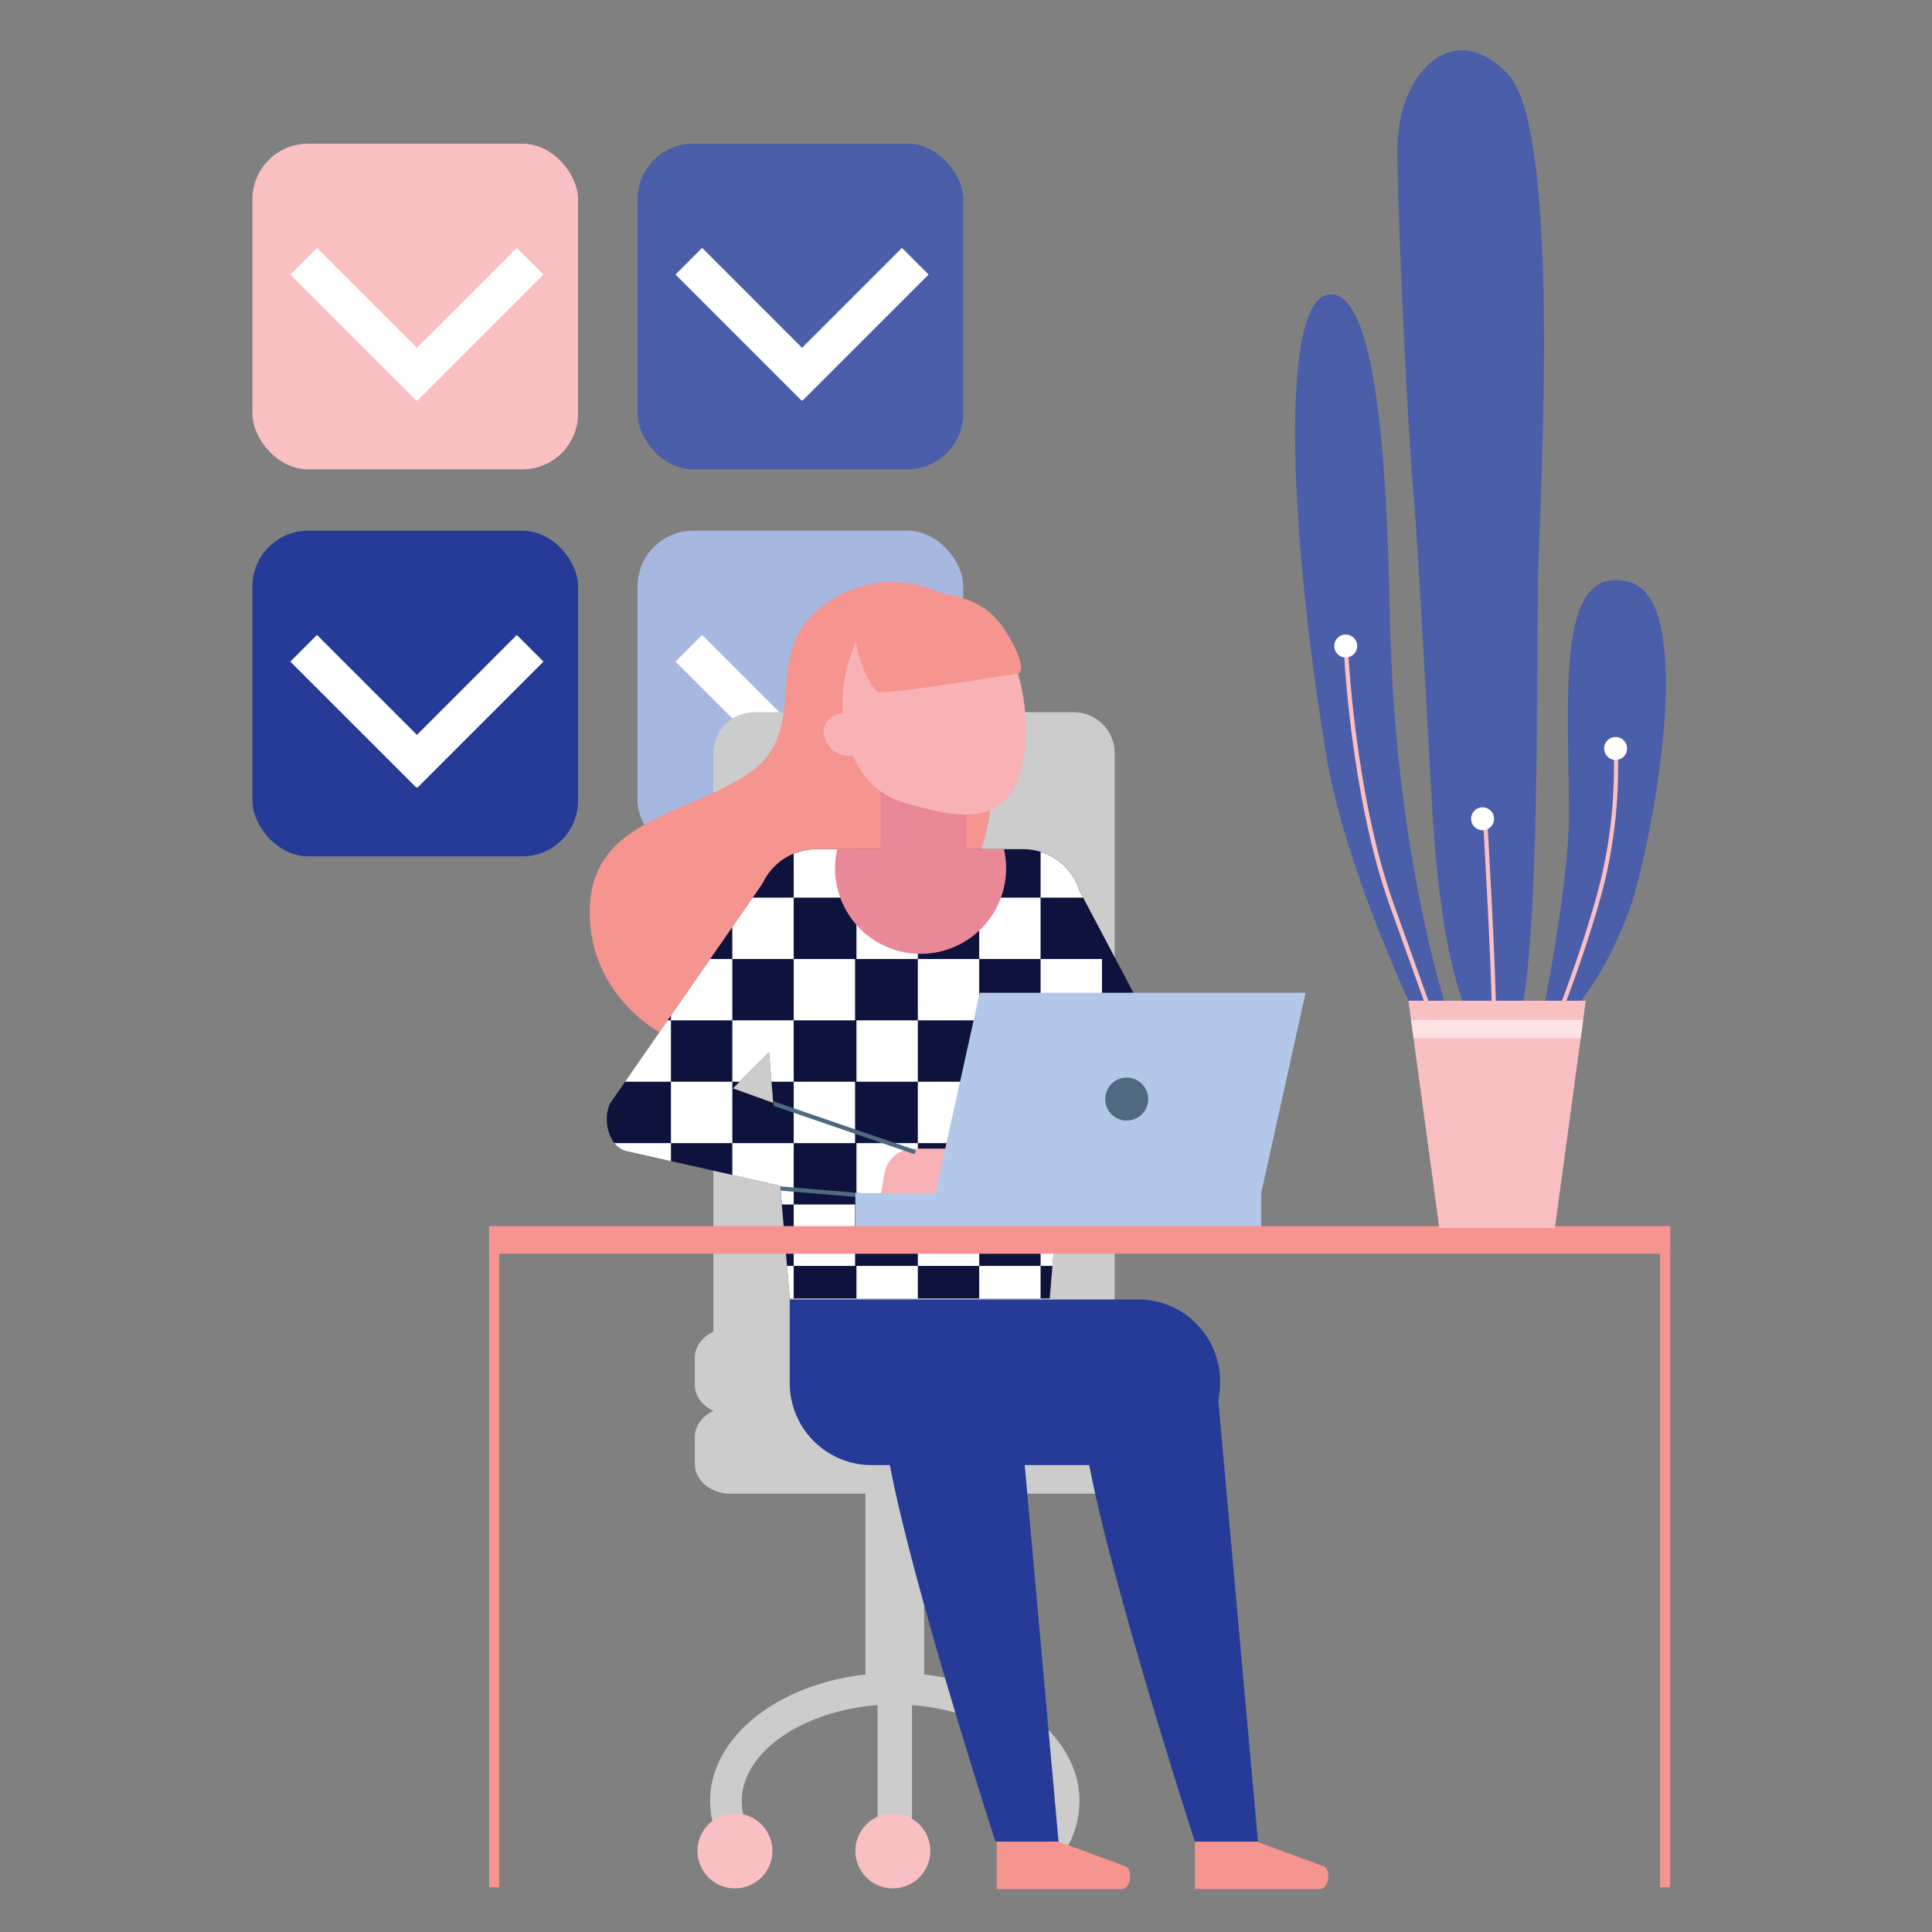 <svg id="Layer_1" data-name="Layer 1" xmlns="http://www.w3.org/2000/svg" xmlns:xlink="http://www.w3.org/1999/xlink" viewBox="0 0 600 600"><rect x="0" y="0" width="600" height="600" fill="#808080" stroke="none"/><defs><style>.cls-1{fill:none;}.cls-2{fill:#fac0c1;}.cls-3{fill:#a6b8df;}.cls-4{fill:#fff;}.cls-5{fill:#263b97;}.cls-6{fill:#4a5eaa;}.cls-7{fill:#ccc;}.cls-8{fill:#f6948f;}.cls-9{fill:#0d133d;}.cls-10{clip-path:url(#clip-path);}.cls-11{fill:#f8b2b6;}.cls-12{clip-path:url(#clip-path-2);}.cls-13{fill:#4f6980;}.cls-14{fill:#b3c7e8;}.cls-15{fill:#e98896;}.cls-16{clip-path:url(#clip-path-4);}.cls-17{fill:#fde2e3;}</style><clipPath id="clip-path"><path class="cls-1" d="M194.12,357.39l48.2,10.87,2.94,35H326l6.42-76.14,30.81,2.46-27.88-52.74a18.35,18.35,0,0,0-17.58-13.1H253.49a18.36,18.36,0,0,0-16.64,10.57l-47.43,68.4C187.08,347.69,188.88,355.66,194.12,357.39ZM227.63,338l11.19-11.2,1.33,15.71Z"/></clipPath><clipPath id="clip-path-2"><path class="cls-1" d="M245.26,403.24H326l10.08-119.61a18.37,18.37,0,0,0-18.31-19.91H253.49a18.37,18.37,0,0,0-18.3,19.91Z"/></clipPath><clipPath id="clip-path-4"><polygon class="cls-2" points="492.48 310.79 437.41 310.79 447 381.39 482.88 381.39 492.48 310.79"/></clipPath></defs><title>main_login</title><rect class="cls-3" x="198" y="164.81" width="101.14" height="101.14" rx="17.3"/><rect class="cls-4" x="237.02" y="215.04" width="55.33" height="11.7" transform="translate(-78.67 251.86) rotate(-45)"/><rect class="cls-4" x="227.63" y="193.23" width="11.7" height="55.33" transform="translate(-87.81 229.78) rotate(-45)"/><rect class="cls-5" x="78.39" y="164.81" width="101.14" height="101.14" rx="17.3"/><rect class="cls-4" x="117.41" y="215.04" width="55.33" height="11.7" transform="translate(-113.7 167.29) rotate(-45)"/><rect class="cls-4" x="108.01" y="193.23" width="11.7" height="55.33" transform="translate(-122.84 145.2) rotate(-45)"/><rect class="cls-6" x="198" y="44.62" width="101.14" height="101.14" rx="17.3"/><rect class="cls-4" x="237.02" y="94.84" width="55.33" height="11.7" transform="translate(6.32 216.65) rotate(-45)"/><rect class="cls-4" x="227.63" y="73.03" width="11.7" height="55.33" transform="translate(-2.82 194.58) rotate(-45)"/><rect class="cls-2" x="78.39" y="44.62" width="101.14" height="101.14" rx="17.3"/><rect class="cls-4" x="117.41" y="94.84" width="55.33" height="11.7" transform="translate(-28.71 132.08) rotate(-45)"/><rect class="cls-4" x="108.01" y="73.03" width="11.7" height="55.33" transform="translate(-37.85 110) rotate(-45)"/><path class="cls-7" d="M221.53,414.5V233.91a12.71,12.71,0,0,1,12.72-12.72h99.2a12.72,12.72,0,0,1,12.72,12.72V412.47Z"/><rect class="cls-7" x="268.77" y="455.08" width="18.23" height="69.78"/><rect class="cls-7" x="272.54" y="504.74" width="10.69" height="69.78"/><path class="cls-7" d="M343.29,463.88H226.83c-6.1,0-11.05-4.13-11.05-9.22v-8.38c0-5.1,4.95-9.22,11.05-9.22H343.29c6.1,0,11,4.12,11,9.22v8.38C354.34,459.75,349.39,463.88,343.29,463.88Z"/><path class="cls-7" d="M343.29,439.29H226.83c-6.1,0-11.05-4.13-11.05-9.22v-8.38c0-5.09,4.95-9.22,11.05-9.22H343.29c6.1,0,11,4.13,11,9.22v8.38C354.34,435.16,349.39,439.29,343.29,439.29Z"/><path class="cls-7" d="M225.59,575.79a29.91,29.91,0,0,1-5.06-16.48c0-21.93,25.73-39.78,57.36-39.78s57.35,17.85,57.35,39.78a29.66,29.66,0,0,1-4.36,15.36l-8.43-5a20,20,0,0,0,3-10.33c0-16.24-21.77-30-47.54-30s-47.55,13.73-47.55,30a20.28,20.28,0,0,0,3.48,11.14Z"/><path class="cls-2" d="M216.62,574.83a11.63,11.63,0,1,1,11.63,11.62A11.63,11.63,0,0,1,216.62,574.83Z"/><path class="cls-2" d="M265.65,574.83a11.63,11.63,0,1,1,11.63,11.62A11.63,11.63,0,0,1,265.65,574.83Z"/><path class="cls-8" d="M314,202.54c-13.56-19.49-38.15-29.66-58.49-14.41s-2.54,39-23.73,52.56S180,255.1,183.41,288.16C186,313,211.53,331.5,237,326.41s70.21-40,71.06-81.48S314,202.54,314,202.54Z"/><path class="cls-5" d="M353.46,403.56H245.26v26A25.46,25.46,0,0,0,270.71,455h82.75a25.45,25.45,0,0,0,25.45-25.45V429A25.45,25.45,0,0,0,353.46,403.56Z"/><path class="cls-9" d="M245.26,403.24H326l10.08-119.61a18.37,18.37,0,0,0-18.31-19.91H253.49a18.37,18.37,0,0,0-18.3,19.91Z"/><path class="cls-5" d="M377.34,423.62l13.33,148.31h-19.6S339.72,475.36,336.58,444s19.6-25.86,19.6-25.86Z"/><path class="cls-5" d="M315.42,423.62l13.32,148.31H309.15S277.79,475.36,274.66,444s19.59-25.86,19.59-25.86Z"/><polygon class="cls-9" points="334.23 274.69 363.23 329.56 324.04 326.43 334.23 274.69"/><path class="cls-9" d="M240,269.79l-50.55,72.9c-2.34,5-.54,13,4.7,14.7L272.31,375l10.19-17.24L227.63,338,267,298.6Z"/><g class="cls-10"><rect class="cls-4" x="189.31" y="316.88" width="19.06" height="19.06"/><rect class="cls-4" x="208.37" y="335.94" width="19.06" height="19.06"/><rect class="cls-4" x="189.31" y="355.01" width="19.06" height="19.06"/><rect class="cls-4" x="208.37" y="374.07" width="19.06" height="19.06"/><rect class="cls-4" x="189.31" y="393.13" width="19.06" height="19.06"/><rect class="cls-4" x="208.37" y="412.19" width="19.06" height="19.06"/><rect class="cls-4" x="227.43" y="316.88" width="19.06" height="19.06"/><rect class="cls-4" x="246.49" y="335.94" width="19.06" height="19.06"/><rect class="cls-4" x="227.43" y="355.01" width="19.06" height="19.06"/><rect class="cls-4" x="246.49" y="374.07" width="19.06" height="19.06"/><rect class="cls-4" x="227.43" y="393.13" width="19.06" height="19.06"/><rect class="cls-4" x="246.49" y="412.19" width="19.06" height="19.06"/><rect class="cls-4" x="189.31" y="202.51" width="19.06" height="19.06"/><rect class="cls-4" x="208.37" y="221.57" width="19.06" height="19.06"/><rect class="cls-4" x="189.31" y="240.63" width="19.06" height="19.06"/><rect class="cls-4" x="208.37" y="259.7" width="19.06" height="19.06"/><rect class="cls-4" x="189.31" y="278.76" width="19.06" height="19.06"/><rect class="cls-4" x="208.37" y="297.82" width="19.06" height="19.06"/><rect class="cls-4" x="227.43" y="202.51" width="19.06" height="19.06"/><rect class="cls-4" x="246.49" y="221.57" width="19.06" height="19.06"/><rect class="cls-4" x="227.43" y="240.63" width="19.06" height="19.06"/><rect class="cls-4" x="246.49" y="259.7" width="19.06" height="19.06"/><rect class="cls-4" x="227.43" y="278.76" width="19.06" height="19.06"/><rect class="cls-4" x="246.49" y="297.82" width="19.06" height="19.06"/><rect class="cls-4" x="265.98" y="316.88" width="19.06" height="19.06"/><rect class="cls-4" x="285.04" y="335.94" width="19.06" height="19.06"/><rect class="cls-4" x="265.98" y="355.01" width="19.06" height="19.06"/><rect class="cls-4" x="285.04" y="374.07" width="19.06" height="19.06"/><rect class="cls-4" x="265.98" y="393.13" width="19.06" height="19.06"/><rect class="cls-4" x="285.04" y="412.19" width="19.06" height="19.06"/><rect class="cls-4" x="304.1" y="316.88" width="19.06" height="19.06"/><rect class="cls-4" x="323.17" y="335.94" width="19.06" height="19.06"/><rect class="cls-4" x="304.1" y="355.01" width="19.06" height="19.06"/><rect class="cls-4" x="323.17" y="374.07" width="19.06" height="19.06"/><rect class="cls-4" x="304.1" y="393.13" width="19.06" height="19.06"/><rect class="cls-4" x="323.17" y="412.19" width="19.06" height="19.06"/><rect class="cls-4" x="265.98" y="202.51" width="19.06" height="19.06"/><rect class="cls-4" x="285.04" y="221.57" width="19.06" height="19.06"/><rect class="cls-4" x="265.98" y="240.63" width="19.06" height="19.06"/><rect class="cls-4" x="285.04" y="259.7" width="19.06" height="19.06"/><rect class="cls-4" x="265.98" y="278.76" width="19.06" height="19.06"/><rect class="cls-4" x="285.04" y="297.82" width="19.06" height="19.06"/><rect class="cls-4" x="304.1" y="202.51" width="19.06" height="19.06"/><rect class="cls-4" x="323.17" y="221.57" width="19.06" height="19.06"/><rect class="cls-4" x="304.1" y="240.63" width="19.06" height="19.06"/><rect class="cls-4" x="323.17" y="259.7" width="19.06" height="19.06"/><rect class="cls-4" x="304.1" y="278.76" width="19.06" height="19.06"/><rect class="cls-4" x="323.17" y="297.82" width="19.06" height="19.06"/></g><path class="cls-11" d="M273.59,370.82h32.14l2.35-14.11H283.82a9.31,9.31,0,0,0-9.17,7.77Z"/><path class="cls-8" d="M390.28,571.93H371.07v14.73H410c2.57,0,3.46-5.77,1.2-7Z"/><path class="cls-8" d="M328.74,571.93h-19.2v14.73h38.95c2.57,0,3.45-5.77,1.2-7Z"/><g class="cls-12"><rect class="cls-13" x="259.14" y="323.61" width="1.31" height="51.64" transform="translate(-155.03 481.76) rotate(-71.06)"/><rect class="cls-13" x="250.39" y="341.68" width="1.31" height="56.31" transform="translate(-138.58 588.91) rotate(-85.18)"/></g><polygon class="cls-14" points="290.39 370.96 391.58 370.96 405.46 308.31 304.27 308.31 290.39 370.96"/><rect class="cls-14" x="265.64" y="370.52" width="126.02" height="10.68"/><path class="cls-13" d="M343.24,341.32a6.67,6.67,0,1,0,6.67-6.66A6.67,6.67,0,0,0,343.24,341.32Z"/><rect class="cls-8" x="151.9" y="380.78" width="366.78" height="8.59"/><rect class="cls-8" x="151.9" y="382.33" width="3.14" height="203.8"/><rect class="cls-8" x="515.54" y="382.33" width="3.14" height="203.8"/><g class="cls-12"><circle class="cls-15" cx="285.87" cy="269.64" r="26.56" transform="translate(-42.05 486.18) rotate(-76.76)"/></g><path class="cls-15" d="M280.54,271.17h12.54c3.9,0,7.05-3.56,7.05-7.95V247.76c0-4.39-3.15-7.95-7.05-7.95H280.54c-3.9,0-7.06,3.56-7.06,7.95v15.46C273.48,267.61,276.64,271.17,280.54,271.17Z"/><path class="cls-11" d="M316.89,239.79c-5,17-19.29,14.44-36.33,9.4s-22.08-26.63-17.05-43.68,18.24-23.09,35.29-18S321.93,222.74,316.89,239.79Z"/><path class="cls-6" d="M477.76,321.71c4.75-.95,17.57-10.92,28-38.46,6-15.74,22.79-96.87,0-102.57s-18.52,35.14-18.52,72.65C487.26,276.2,477.76,321.71,477.76,321.71Z"/><path class="cls-6" d="M467.32,325.51c12-.8,9.49-122,10.44-150.53S484.41,40.13,468.27,23s-32.77-1.9-34.19,20.18c-.68,10.47,2.85,86.66,4.75,108.5s4.27,71.23,6.17,102.57S453.07,326.46,467.32,325.51Z"/><path class="cls-6" d="M445,326.93s-26.61-52.49-33.24-93.07c-11.87-72.65-14.24-143.4,1.9-142.45S431,163.59,431.7,194c1.9,78.83,20.42,128.21,20.42,128.21Z"/><path class="cls-2" d="M447.23,324.78l1.24-.45c-.1-.26-9.48-26.28-15.67-43.68-12.17-34.17-14.19-79.6-14.21-80l-1.31.05c0,.46,2,46.08,14.28,80.44C437.76,298.5,447.14,324.52,447.23,324.78Z"/><path class="cls-2" d="M463.34,317.43h1.31c0-16.21-2.82-63.66-2.85-64.14l-1.31.08C460.52,253.85,463.34,301.26,463.34,317.43Z"/><path class="cls-2" d="M482.4,321.25c.1-.25,10.06-24.52,15.7-46.39a152.89,152.89,0,0,0,4.3-42.94l-1.31.09a151.19,151.19,0,0,1-4.26,42.52c-5.62,21.79-15.54,46-15.64,46.22Z"/><path class="cls-4" d="M456.87,254.28a3.56,3.56,0,1,0,3.56-3.56A3.56,3.56,0,0,0,456.87,254.28Z"/><path class="cls-4" d="M498.18,232.44a3.56,3.56,0,1,0,3.56-3.56A3.57,3.57,0,0,0,498.18,232.44Z"/><path class="cls-4" d="M414.37,200.62a3.56,3.56,0,1,0,3.56-3.56A3.56,3.56,0,0,0,414.37,200.62Z"/><polygon class="cls-2" points="492.48 310.79 437.41 310.79 447 381.39 482.88 381.39 492.48 310.79"/><g class="cls-16"><rect class="cls-17" x="403.45" y="316.72" width="102.57" height="5.7"/></g><path class="cls-8" d="M291.06,183.9c8.48,1.69,15.68,3,21.62,12.71s4.66,12.71,3,12.71-41.11,6.79-43.23,5.51-11.86-19.49-3-25S291.06,183.9,291.06,183.9Z"/><path class="cls-11" d="M263.51,222.46c-2.12-2.54-10.59,1.28-6.78,8.06s11,3.39,11,3.39Z"/></svg>